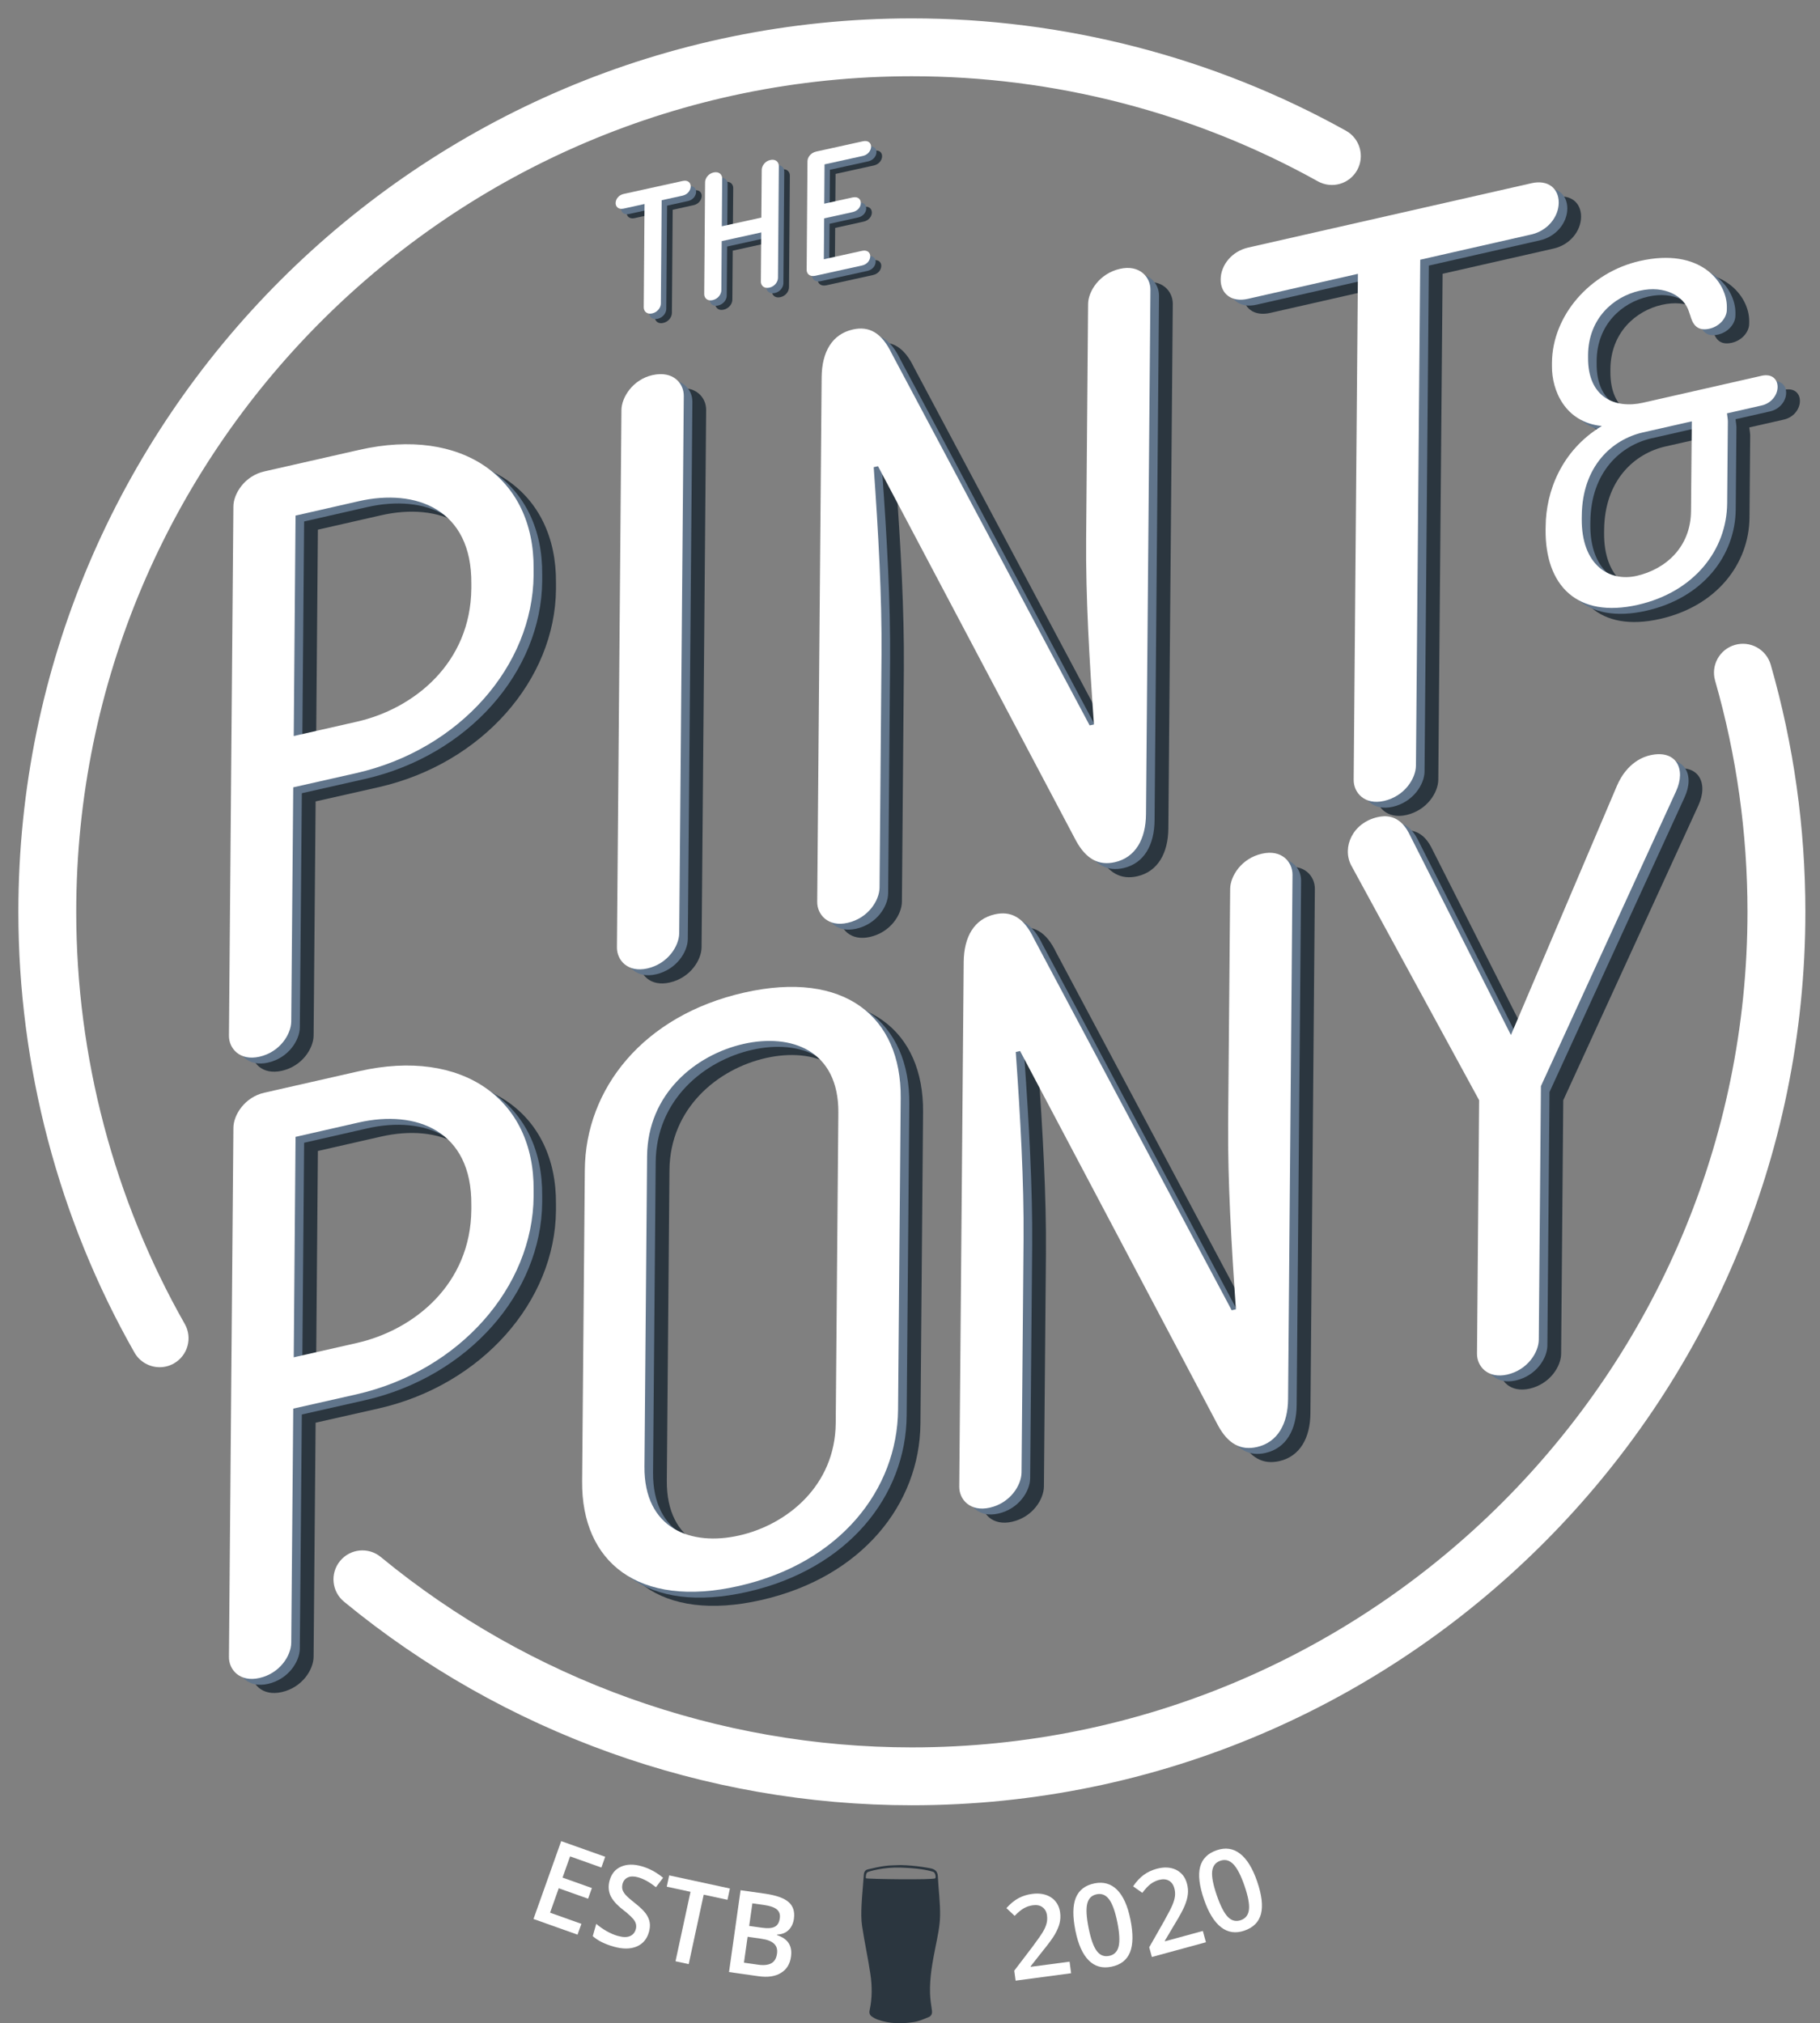 <?xml version="1.0" encoding="utf-8"?>
<!-- Generator: Adobe Illustrator 23.1.1, SVG Export Plug-In . SVG Version: 6.00 Build 0)  -->
<svg version="1.1" id="Layer_1" xmlns="http://www.w3.org/2000/svg" xmlns:xlink="http://www.w3.org/1999/xlink" x="0px" y="0px"
	 viewBox="0 0 153.148 170.26" style="enable-background:new 0 0 153.148 170.26;" xml:space="preserve">
<rect x="0" y="0" width="153.148" height="170.26" fill="#808080" stroke="none"/>
<style type="text/css">
	.st0{fill:#2B363F;}
	.st1{fill:#61758B;}
	.st2{fill:#FFFFFF;}
</style>
<g>
	<g>
		<path class="st0" d="M32.104,39.045l-7.974,1.811c-1.658,0.374-2.597,1.867-2.609,2.948L21.148,88.34
			c-0.011,1.075,0.911,2.145,2.564,1.771c1.726-0.39,2.665-1.89,2.677-2.965l0.17-19.705l5.314-1.2
			c8.692-1.981,14.849-9.032,14.911-16.66v-0.538C46.851,41.416,40.796,37.07,32.104,39.045z M41.543,50.708
			c-0.057,6.276-4.821,10.118-9.632,11.21l-5.314,1.205l0.153-18.55l5.319-1.211c4.81-1.092,9.53,0.668,9.473,6.938V50.708z"/>
		<path class="st0" d="M56.358,82.681c1.72-0.391,2.665-1.885,2.677-2.965l0.385-45.21c0.011-1.075-0.911-2.145-2.637-1.754
			c-1.652,0.374-2.603,1.873-2.609,2.948l-0.379,45.21C53.783,81.985,54.706,83.06,56.358,82.681z"/>
		<path class="st0" d="M73.211,78.844c1.726-0.391,2.671-1.885,2.682-2.965l0.164-19.569c0.04-4.856-0.266-10.373-0.656-15.811
			l0.362-0.079l16.654,31.504c0.849,1.556,1.913,2.128,3.282,1.817c1.726-0.396,2.597-1.935,2.614-4.029l0.374-44.129
			c0.011-1.075-0.917-2.15-2.569-1.771c-1.72,0.39-2.665,1.884-2.677,2.96l-0.164,19.773c-0.04,4.861,0.272,10.175,0.657,15.613
			l-0.362,0.074L76.917,30.935c-0.843-1.766-1.918-2.332-3.277-2.02c-1.726,0.391-2.603,1.867-2.62,4.029l-0.374,44.129
			C70.636,78.148,71.558,79.223,73.211,78.844z"/>
		<path class="st0" d="M106.881,26.334l9.264-2.105l-0.356,42.578c-0.011,1.075,0.911,2.15,2.558,1.777
			c1.726-0.396,2.671-1.885,2.682-2.971l0.362-42.573l9.337-2.122c1.364-0.306,2.309-1.466,2.315-2.677
			c0.006-1.217-0.917-1.947-2.275-1.641l-23.853,5.416c-1.369,0.311-2.309,1.466-2.32,2.682
			C104.59,25.916,105.512,26.646,106.881,26.334z"/>
		<path class="st0" d="M32.104,91.327l-7.974,1.811c-1.658,0.374-2.597,1.867-2.609,2.948l-0.374,44.536
			c-0.011,1.075,0.911,2.145,2.564,1.771c1.726-0.391,2.665-1.89,2.677-2.965l0.17-19.705l5.314-1.2
			c8.692-1.981,14.849-9.032,14.911-16.66v-0.538C46.851,93.698,40.796,89.352,32.104,91.327z M41.543,102.99
			c-0.057,6.276-4.821,10.118-9.632,11.211l-5.314,1.205l0.153-18.55l5.319-1.211c4.81-1.092,9.53,0.668,9.473,6.938V102.99z"/>
		<path class="st0" d="M108.072,73.026c-1.726,0.385-2.665,1.885-2.677,2.96l-0.17,19.773c-0.034,4.861,0.277,10.175,0.657,15.608
			l-0.356,0.079l-16.654-31.3c-0.849-1.766-1.918-2.326-3.282-2.015c-1.72,0.391-2.598,1.867-2.615,4.029l-0.374,44.129
			c-0.011,1.075,0.911,2.145,2.564,1.771c1.726-0.391,2.665-1.885,2.677-2.965l0.17-19.569c0.04-4.861-0.271-10.373-0.656-15.811
			l0.362-0.085l16.654,31.509c0.843,1.556,1.913,2.128,3.282,1.817c1.726-0.396,2.598-1.935,2.614-4.029l0.374-44.129
			C110.647,73.716,109.725,72.647,108.072,73.026z"/>
		<path class="st0" d="M140.731,64.743c-0.494,0.112-1.924,0.566-2.787,2.563l-8.923,20.981l-8.592-17.004
			c-0.836-1.604-2.047-1.464-2.619-1.335c-2.131,0.482-3.006,2.552-2.238,4.043l10.774,19.781l-0.18,21.328
			c-0.011,1.071,0.909,2.125,2.541,1.761c1.711-0.393,2.653-1.868,2.658-2.944l0.179-21.328l11.368-24.806
			C143.777,65.915,142.947,64.238,140.731,64.743z"/>
		<path class="st0" d="M150.134,32.803l-9.996,2.271c-2.337,0.531-4.653-0.427-4.627-3.794v-0.233
			c0.03-3.052,2.123-4.893,4.332-5.395c2.166-0.492,3.738,0.479,4.141,1.716l0.125,0.361c0.161,0.548,0.446,1.382,1.611,1.119
			c0.916-0.21,1.46-0.958,1.467-1.585l0.003-0.236c0.016-2.074-2.202-5.044-7.328-3.879c-4.207,0.955-7.354,4.598-7.39,8.552v0.312
			c-0.016,1.995,1.083,4.712,4.197,5.021c-3.426,2.067-4.703,5.559-4.726,8.414l-0.007,0.315c-0.036,4.693,2.642,7.482,7.764,6.321
			c4.749-1.08,7.482-4.627,7.515-8.539l0.059-6.888c0-0.158-0.039-0.42-0.076-0.686l2.914-0.663c0.791-0.177,1.336-0.85,1.346-1.552
			C151.463,33.049,150.929,32.626,150.134,32.803z M144.175,44.194c-0.023,3.052-2.159,4.903-4.578,5.454
			c-2.333,0.528-4.65-0.938-4.617-4.811l0.003-0.236c0.036-4.223,2.593-6.442,5.133-7.023l4.125-0.935L144.175,44.194z"/>
		<path class="st0" d="M64.481,84.719c-8.477,1.924-13.327,8.081-13.389,14.894l-0.226,26.246
			c-0.051,6.751,4.714,10.718,13.191,8.788c8.477-1.924,13.332-8.081,13.395-14.827l0.221-26.246
			C77.729,86.762,72.958,82.795,64.481,84.719z M72.205,120.948c-0.045,5.257-4.092,8.54-8.115,9.451
			c-4.018,0.917-8.025-0.532-7.979-5.8l0.221-26.111c0.045-5.263,4.086-8.539,8.109-9.451c4.029-0.911,8.03,0.538,7.985,5.801
			L72.205,120.948z"/>
	</g>
	<g>
		<path class="st1" d="M30.945,38.354l-7.974,1.811c-1.658,0.374-2.597,1.867-2.609,2.948L19.989,87.65
			c-0.011,1.075,0.911,2.145,2.564,1.771c1.726-0.39,2.665-1.89,2.677-2.965l0.17-19.705l5.314-1.2
			c8.692-1.981,14.849-9.032,14.911-16.66v-0.538C45.693,40.725,39.637,36.379,30.945,38.354z M40.384,50.017
			c-0.057,6.276-4.821,10.118-9.632,11.21l-5.314,1.205l0.153-18.55l5.319-1.211c4.81-1.092,9.53,0.668,9.473,6.938V50.017z"/>
		<path class="st1" d="M55.2,81.991c1.72-0.391,2.665-1.885,2.677-2.965l0.385-45.21c0.011-1.075-0.911-2.145-2.637-1.754
			c-1.652,0.374-2.603,1.873-2.609,2.948l-0.379,45.21C52.625,81.295,53.547,82.37,55.2,81.991z"/>
		<path class="st1" d="M72.052,78.154c1.726-0.391,2.671-1.885,2.682-2.965l0.164-19.569c0.04-4.856-0.266-10.373-0.656-15.811
			l0.362-0.079l16.654,31.504c0.849,1.556,1.913,2.128,3.282,1.817c1.726-0.396,2.597-1.935,2.614-4.029l0.374-44.129
			c0.011-1.075-0.917-2.15-2.569-1.771c-1.72,0.39-2.665,1.884-2.677,2.96l-0.164,19.773c-0.04,4.861,0.272,10.175,0.657,15.613
			l-0.362,0.074L75.759,30.245c-0.843-1.766-1.918-2.332-3.277-2.02c-1.726,0.391-2.603,1.867-2.62,4.029l-0.374,44.129
			C69.477,77.458,70.4,78.533,72.052,78.154z"/>
		<path class="st1" d="M105.723,25.644l9.264-2.105l-0.356,42.578c-0.011,1.075,0.911,2.15,2.558,1.777
			c1.726-0.396,2.671-1.885,2.682-2.971l0.362-42.573l9.337-2.122c1.364-0.306,2.309-1.466,2.315-2.677
			c0.006-1.217-0.917-1.947-2.275-1.641l-23.853,5.416c-1.369,0.311-2.309,1.466-2.32,2.682
			C103.431,25.225,104.354,25.955,105.723,25.644z"/>
		<path class="st1" d="M30.945,90.636l-7.974,1.811c-1.658,0.374-2.597,1.867-2.609,2.948l-0.374,44.536
			c-0.011,1.075,0.911,2.145,2.564,1.771c1.726-0.391,2.665-1.89,2.677-2.965l0.17-19.705l5.314-1.2
			c8.692-1.981,14.849-9.032,14.911-16.66v-0.538C45.693,93.007,39.637,88.661,30.945,90.636z M40.384,102.299
			c-0.057,6.276-4.821,10.118-9.632,11.211l-5.314,1.205l0.153-18.55l5.319-1.211c4.81-1.092,9.53,0.668,9.473,6.938V102.299z"/>
		<path class="st1" d="M106.914,72.336c-1.726,0.385-2.665,1.885-2.677,2.96l-0.17,19.773c-0.034,4.861,0.277,10.175,0.657,15.608
			l-0.356,0.079l-16.654-31.3c-0.849-1.766-1.918-2.326-3.282-2.015c-1.72,0.391-2.598,1.867-2.615,4.029l-0.374,44.129
			c-0.011,1.075,0.911,2.145,2.564,1.771c1.726-0.391,2.665-1.885,2.677-2.965l0.17-19.569c0.04-4.861-0.271-10.373-0.656-15.811
			l0.362-0.085l16.654,31.509c0.843,1.556,1.913,2.128,3.282,1.817c1.726-0.396,2.598-1.935,2.614-4.029l0.374-44.129
			C109.489,73.026,108.567,71.957,106.914,72.336z"/>
		<path class="st1" d="M139.573,64.052c-0.494,0.112-1.924,0.566-2.787,2.563l-8.923,20.981l-8.592-17.004
			c-0.836-1.604-2.047-1.464-2.619-1.335c-2.131,0.482-3.006,2.552-2.238,4.043l10.774,19.781l-0.18,21.328
			c-0.011,1.071,0.909,2.125,2.541,1.761c1.711-0.393,2.653-1.868,2.658-2.944l0.179-21.328l11.368-24.806
			C142.618,65.225,141.788,63.548,139.573,64.052z"/>
		<path class="st1" d="M148.976,32.113l-9.996,2.271c-2.337,0.531-4.653-0.427-4.627-3.794v-0.233
			c0.03-3.052,2.123-4.893,4.332-5.395c2.166-0.492,3.738,0.479,4.141,1.716l0.125,0.361c0.161,0.548,0.446,1.382,1.611,1.119
			c0.916-0.21,1.46-0.958,1.467-1.585l0.003-0.236c0.016-2.074-2.202-5.044-7.328-3.879c-4.207,0.955-7.354,4.598-7.39,8.552v0.312
			c-0.016,1.995,1.083,4.712,4.197,5.021c-3.426,2.067-4.703,5.559-4.726,8.414l-0.007,0.315c-0.036,4.693,2.642,7.482,7.764,6.321
			c4.749-1.08,7.482-4.627,7.515-8.539l0.059-6.888c0-0.158-0.039-0.42-0.076-0.686l2.914-0.663c0.791-0.177,1.336-0.85,1.346-1.552
			C150.305,32.359,149.77,31.936,148.976,32.113z M143.017,43.504c-0.023,3.052-2.159,4.903-4.578,5.454
			c-2.333,0.528-4.65-0.938-4.617-4.811l0.003-0.236c0.036-4.223,2.593-6.442,5.133-7.023l4.125-0.935L143.017,43.504z"/>
		<path class="st1" d="M63.322,84.029c-8.477,1.924-13.327,8.081-13.389,14.894l-0.226,26.246
			c-0.051,6.751,4.714,10.718,13.191,8.788c8.477-1.924,13.332-8.081,13.395-14.827l0.221-26.246
			C76.57,86.072,71.8,82.105,63.322,84.029z M71.047,120.258c-0.045,5.257-4.092,8.54-8.115,9.451
			c-4.018,0.917-8.025-0.532-7.979-5.8l0.221-26.111c0.045-5.263,4.086-8.539,8.109-9.451c4.029-0.911,8.03,0.538,7.985,5.801
			L71.047,120.258z"/>
	</g>
	<g>
		<path class="st2" d="M24.507,85.96c-0.011,1.075-0.951,2.575-2.677,2.965c-1.652,0.373-2.575-0.696-2.564-1.771l0.373-44.536
			c0.011-1.081,0.951-2.575,2.609-2.948l7.974-1.811c8.692-1.975,14.747,2.371,14.679,9.999v0.538
			c-0.062,7.628-6.219,14.679-14.911,16.66l-5.314,1.2L24.507,85.96z M30.03,60.732c4.81-1.092,9.575-4.935,9.632-11.21v-0.407
			c0.057-6.27-4.663-8.03-9.473-6.938l-5.319,1.211l-0.153,18.55L30.03,60.732z"/>
		<path class="st2" d="M57.154,78.53c-0.011,1.081-0.956,2.575-2.677,2.965c-1.652,0.379-2.575-0.696-2.564-1.771l0.379-45.21
			c0.006-1.075,0.956-2.575,2.609-2.948c1.726-0.39,2.648,0.679,2.637,1.754L57.154,78.53z"/>
		<path class="st2" d="M91.56,25.584c0.011-1.075,0.956-2.569,2.677-2.96c1.652-0.379,2.581,0.696,2.569,1.771l-0.373,44.129
			c-0.017,2.094-0.888,3.633-2.614,4.029c-1.369,0.311-2.433-0.26-3.282-1.817L73.882,39.234l-0.362,0.079
			c0.39,5.438,0.696,10.956,0.656,15.811l-0.164,19.569c-0.011,1.081-0.956,2.575-2.682,2.965c-1.652,0.379-2.575-0.696-2.564-1.771
			l0.373-44.129c0.017-2.162,0.894-3.639,2.62-4.029c1.358-0.311,2.433,0.255,3.277,2.02l16.654,31.294l0.362-0.074
			c-0.385-5.438-0.696-10.752-0.656-15.613L91.56,25.584z"/>
		<path class="st2" d="M128.887,15.415c1.358-0.306,2.281,0.424,2.275,1.641c-0.006,1.211-0.951,2.371-2.315,2.677l-9.337,2.122
			l-0.362,42.573c-0.011,1.087-0.956,2.575-2.682,2.971c-1.647,0.373-2.569-0.702-2.558-1.777l0.357-42.578l-9.264,2.105
			c-1.369,0.311-2.292-0.419-2.286-1.635c0.011-1.217,0.951-2.371,2.32-2.682L128.887,15.415z"/>
	</g>
	<g>
		<path class="st2" d="M24.507,138.242c-0.011,1.075-0.951,2.575-2.677,2.965c-1.652,0.373-2.575-0.696-2.564-1.771L19.64,94.9
			c0.011-1.081,0.951-2.575,2.609-2.948l7.974-1.811c8.692-1.975,14.747,2.371,14.679,9.999v0.538
			c-0.062,7.628-6.219,14.679-14.911,16.66l-5.314,1.2L24.507,138.242z M30.03,113.014c4.81-1.092,9.575-4.935,9.632-11.21v-0.407
			c0.057-6.27-4.663-8.03-9.473-6.938l-5.319,1.211l-0.153,18.55L30.03,113.014z"/>
		<path class="st2" d="M103.515,74.8c0.011-1.075,0.951-2.575,2.677-2.96c1.652-0.379,2.575,0.69,2.569,1.771l-0.373,44.129
			c-0.017,2.094-0.888,3.633-2.614,4.029c-1.369,0.311-2.439-0.26-3.282-1.817L85.836,88.444l-0.362,0.085
			c0.385,5.438,0.696,10.95,0.656,15.811l-0.17,19.569c-0.011,1.081-0.951,2.575-2.677,2.965c-1.652,0.373-2.575-0.696-2.564-1.771
			l0.373-44.129c0.017-2.162,0.894-3.639,2.614-4.029c1.364-0.311,2.433,0.249,3.282,2.015l16.654,31.3l0.357-0.079
			c-0.379-5.433-0.69-10.746-0.656-15.608L103.515,74.8z"/>
		<path class="st2" d="M136.063,66.12c0.864-1.997,2.294-2.451,2.787-2.563c2.215-0.505,3.045,1.172,2.182,3.04l-11.368,24.806
			l-0.179,21.328c-0.006,1.077-0.948,2.552-2.658,2.944c-1.632,0.365-2.552-0.69-2.541-1.761l0.179-21.328l-10.774-19.781
			c-0.768-1.492,0.107-3.561,2.238-4.044c0.572-0.129,1.783-0.269,2.619,1.335l8.592,17.004L136.063,66.12z"/>
	</g>
	<path class="st2" d="M149.002,55.938c-0.374-1.294-1.718-2.039-3.012-1.668c-1.294,0.371-2.039,1.718-1.668,3.012
		c1.807,6.294,2.724,12.838,2.724,19.448c0,38.773-31.544,70.317-70.317,70.317c-16.275,0-32.143-5.688-44.686-16.021
		c-1.034-0.856-2.568-0.713-3.427,0.333c-0.853,1.037-0.707,2.571,0.333,3.427c13.412,11.046,30.38,17.131,47.781,17.131
		c41.458,0,75.187-33.729,75.187-75.187C151.916,69.664,150.936,62.669,149.002,55.938z"/>
	<path class="st2" d="M6.415,76.731c0-38.77,31.544-70.314,70.314-70.314c11.966,0,23.779,3.056,34.16,8.84
		c1.189,0.659,2.66,0.231,3.313-0.942c0.653-1.176,0.231-2.66-0.942-3.313c-11.107-6.186-23.738-9.455-36.531-9.455
		c-41.455,0-75.184,33.729-75.184,75.184c0,13.018,3.377,25.843,9.769,37.089c0.45,0.789,1.271,1.233,2.121,1.233
		c0.406,0,0.821-0.101,1.198-0.317c1.17-0.666,1.579-2.153,0.916-3.32C9.573,100.9,6.415,88.906,6.415,76.731z"/>
	<g>
		<path class="st2" d="M145.32,34.784c0.036,0.266,0.075,0.528,0.075,0.686l-0.059,6.888c-0.033,3.912-2.766,7.459-7.515,8.539
			c-5.123,1.162-7.801-1.628-7.764-6.32l0.007-0.315c0.023-2.855,1.3-6.347,4.726-8.414c-3.114-0.308-4.214-3.026-4.197-5.021
			v-0.312c0.036-3.954,3.183-7.597,7.39-8.552c5.126-1.165,7.344,1.805,7.328,3.879l-0.003,0.236
			c-0.007,0.627-0.551,1.375-1.467,1.585c-1.165,0.263-1.451-0.571-1.611-1.119l-0.125-0.361c-0.404-1.237-1.976-2.209-4.141-1.716
			c-2.209,0.502-4.302,2.343-4.332,5.395v0.233c-0.026,3.367,2.291,4.325,4.627,3.794l9.996-2.271
			c0.794-0.177,1.329,0.246,1.326,0.952c-0.01,0.702-0.555,1.375-1.345,1.552L145.32,34.784z M142.294,43.008l0.066-7.551
			l-4.125,0.935c-2.54,0.581-5.096,2.799-5.133,7.023l-0.003,0.236c-0.033,3.872,2.284,5.339,4.617,4.811
			C140.135,47.911,142.271,46.06,142.294,43.008z"/>
	</g>
	<polygon class="st2" points="47.971,156.219 50.605,157.158 50.926,156.251 47.222,154.935 44.892,161.486 48.598,162.805 
		48.922,161.895 46.287,160.956 47.016,158.902 49.486,159.78 49.806,158.883 47.337,158.004 	"/>
	<path class="st2" d="M52.27,157.079c-0.485,0.206-0.808,0.59-0.967,1.148c-0.127,0.444-0.111,0.859,0.048,1.249
		c0.162,0.387,0.51,0.793,1.049,1.214c0.523,0.406,0.856,0.723,0.996,0.951c0.14,0.225,0.174,0.466,0.101,0.717
		c-0.079,0.276-0.244,0.469-0.498,0.574c-0.25,0.108-0.596,0.098-1.027-0.025c-0.295-0.086-0.606-0.216-0.923-0.396
		c-0.32-0.181-0.612-0.387-0.875-0.615l-0.295,1.034c0.415,0.371,0.999,0.666,1.757,0.881c0.755,0.216,1.398,0.216,1.925-0.003
		c0.526-0.216,0.872-0.621,1.043-1.214c0.086-0.301,0.108-0.58,0.063-0.834c-0.044-0.25-0.155-0.498-0.333-0.742
		c-0.178-0.241-0.485-0.536-0.916-0.878c-0.387-0.304-0.647-0.536-0.783-0.691c-0.136-0.159-0.222-0.311-0.26-0.453
		c-0.038-0.146-0.032-0.304,0.016-0.479c0.073-0.254,0.222-0.431,0.45-0.533c0.225-0.101,0.517-0.101,0.869,0
		c0.466,0.133,0.961,0.409,1.487,0.828l0.599-0.793c-0.555-0.463-1.151-0.783-1.791-0.967
		C53.335,156.86,52.758,156.869,52.27,157.079z"/>
	<polygon class="st2" points="56.309,157.817 56.106,158.768 58.104,159.2 56.842,165.043 57.952,165.284 59.214,159.441 
		61.214,159.872 61.42,158.921 	"/>
	<path class="st2" d="M66.354,162.421c0.244-0.238,0.396-0.558,0.453-0.961c0.082-0.596-0.067-1.062-0.45-1.398
		c-0.38-0.336-1.046-0.571-1.994-0.707l-2.045-0.289l-0.973,6.886l2.486,0.352c0.767,0.108,1.395,0.019,1.874-0.273
		c0.482-0.289,0.767-0.742,0.853-1.36c0.067-0.457,0.003-0.837-0.187-1.138c-0.187-0.301-0.517-0.529-0.989-0.691l0.006-0.044
		C65.786,162.782,66.11,162.659,66.354,162.421z M65.383,164.409c-0.054,0.39-0.216,0.659-0.479,0.805
		c-0.266,0.146-0.634,0.187-1.107,0.12l-1.195-0.171l0.308-2.178l1.141,0.162c0.498,0.07,0.859,0.209,1.078,0.415
		C65.352,163.768,65.434,164.054,65.383,164.409z M65.187,162.145c-0.238,0.12-0.593,0.146-1.062,0.079l-1.084-0.152l0.269-1.902
		l0.973,0.136c0.51,0.073,0.872,0.197,1.084,0.374c0.212,0.178,0.298,0.428,0.25,0.751C65.567,161.79,65.425,162.028,65.187,162.145
		z"/>
	<path class="st2" d="M86.731,165.512l-0.006-0.044l1.043-1.322c0.469-0.577,0.802-1.03,0.992-1.357
		c0.19-0.327,0.323-0.64,0.399-0.935c0.073-0.292,0.089-0.596,0.048-0.907c-0.076-0.564-0.33-0.989-0.761-1.275
		c-0.431-0.282-0.967-0.38-1.607-0.295c-0.409,0.054-0.783,0.174-1.129,0.355c-0.342,0.184-0.685,0.463-1.024,0.84l0.694,0.65
		c0.292-0.298,0.552-0.514,0.786-0.644c0.235-0.13,0.482-0.212,0.748-0.247c0.33-0.044,0.599,0.01,0.809,0.165
		c0.212,0.155,0.339,0.387,0.38,0.698c0.029,0.228,0.019,0.444-0.035,0.653c-0.051,0.209-0.146,0.438-0.289,0.685
		s-0.438,0.675-0.891,1.281l-1.541,2.023l0.114,0.84l4.67-0.625l-0.13-0.973L86.731,165.512z"/>
	<path class="st2" d="M94.007,159.038c-0.51-0.517-1.148-0.701-1.909-0.549c-0.78,0.159-1.303,0.561-1.569,1.208
		c-0.266,0.647-0.276,1.573-0.035,2.774c0.231,1.148,0.602,1.978,1.113,2.492c0.51,0.517,1.145,0.698,1.906,0.542
		c0.783-0.155,1.306-0.561,1.573-1.211c0.263-0.653,0.276-1.569,0.038-2.755C94.892,160.389,94.521,159.555,94.007,159.038z
		 M94.128,163.803c-0.114,0.441-0.38,0.707-0.799,0.789c-0.422,0.086-0.767-0.051-1.037-0.412c-0.273-0.358-0.501-1.002-0.688-1.931
		c-0.187-0.932-0.225-1.614-0.114-2.055c0.108-0.441,0.374-0.701,0.793-0.786c0.422-0.086,0.77,0.057,1.046,0.428
		s0.507,1.011,0.691,1.925C94.204,162.678,94.239,163.359,94.128,163.803z"/>
	<path class="st2" d="M98.034,163.363l-0.013-0.048l0.856-1.446c0.39-0.634,0.656-1.126,0.802-1.477
		c0.149-0.349,0.238-0.675,0.273-0.977c0.035-0.304,0.01-0.606-0.073-0.907c-0.149-0.552-0.457-0.938-0.923-1.164
		c-0.463-0.222-1.008-0.25-1.633-0.079c-0.396,0.108-0.755,0.276-1.072,0.504c-0.314,0.228-0.615,0.549-0.904,0.967l0.777,0.552
		c0.247-0.333,0.479-0.58,0.691-0.742c0.216-0.159,0.45-0.276,0.707-0.346c0.323-0.086,0.599-0.067,0.828,0.057
		c0.228,0.124,0.384,0.339,0.466,0.64c0.06,0.222,0.079,0.438,0.054,0.653c-0.022,0.212-0.089,0.45-0.197,0.717
		c-0.105,0.263-0.342,0.726-0.713,1.389l-1.256,2.21l0.222,0.818l4.55-1.24l-0.26-0.951L98.034,163.363z"/>
	<path class="st2" d="M104.347,155.991c-0.577-0.447-1.23-0.542-1.966-0.289c-0.751,0.257-1.217,0.726-1.395,1.401
		c-0.178,0.679-0.067,1.595,0.333,2.755c0.38,1.107,0.859,1.88,1.433,2.324c0.574,0.444,1.227,0.539,1.959,0.285
		c0.755-0.26,1.221-0.729,1.398-1.411c0.174-0.682,0.067-1.595-0.327-2.736C105.403,157.212,104.921,156.435,104.347,155.991z
		 M104.407,161.587c-0.403,0.14-0.764,0.051-1.081-0.269c-0.317-0.32-0.628-0.929-0.938-1.826c-0.308-0.897-0.438-1.569-0.387-2.02
		c0.054-0.45,0.279-0.745,0.685-0.885c0.406-0.139,0.77-0.044,1.091,0.285c0.323,0.33,0.637,0.935,0.942,1.817
		c0.304,0.885,0.431,1.554,0.377,2.007C105.041,161.153,104.813,161.448,104.407,161.587z"/>
	<path class="st2" d="M49.211,98.428c0.062-6.813,4.912-12.97,13.389-14.895c8.477-1.924,13.248,2.043,13.191,8.856l-0.221,26.246
		c-0.062,6.746-4.918,12.903-13.395,14.827c-8.477,1.93-13.242-2.037-13.191-8.788L49.211,98.428z M54.451,97.301l-0.221,26.111
		c-0.045,5.269,3.961,6.717,7.979,5.8c4.024-0.911,8.07-4.193,8.115-9.451l0.221-26.111c0.045-5.263-3.956-6.712-7.985-5.8
		C58.537,88.762,54.496,92.039,54.451,97.301z"/>
	<path class="st0" d="M79.104,161.234c0.022-1.112-0.134-2.227-0.188-3.342c-0.018-0.386-0.21-0.569-0.551-0.655
		c-0.081-0.02-1.221-0.256-2.573-0.288c-0.437,0.021-0.877,0.015-1.309,0.072c-0.486,0.064-0.966,0.176-1.445,0.287
		c-0.216,0.05-0.332,0.197-0.348,0.441c-0.057,0.863-0.154,1.724-0.193,2.588c-0.026,0.581-0.039,1.175,0.046,1.748
		c0.202,1.349,0.498,2.685,0.698,4.034c0.15,1.014,0.156,2.041-0.065,3.054c-0.05,0.229,0.013,0.41,0.203,0.534
		c0.147,0.096,0.303,0.185,0.467,0.244c0.997,0.362,2.028,0.368,3.056,0.208c0.431-0.067,0.848-0.253,1.256-0.423
		c0.22-0.092,0.301-0.297,0.261-0.558c-0.072-0.476-0.145-0.957-0.159-1.437c-0.04-1.329,0.205-2.626,0.464-3.924
		C78.894,162.964,79.087,162.098,79.104,161.234z M72.869,158.06c-0.044-0.067,0-0.449,0.138-0.517
		c0.138-0.069,1.35-0.431,2.785-0.381c1.435,0.05,2.247,0.2,2.729,0.354c0.201,0.064,0.249,0.477,0.181,0.544
		C78.544,158.213,72.912,158.127,72.869,158.06z"/>
	<g>
		<g>
			<path class="st0" d="M58.377,16.03c0.428-0.095,0.672,0.141,0.671,0.461c-0.004,0.32-0.25,0.679-0.681,0.774l-1.762,0.388
				l-0.067,8.696c-0.003,0.306-0.251,0.723-0.74,0.83c-0.461,0.102-0.703-0.206-0.702-0.512l0.067-8.698L53.4,18.357
				c-0.428,0.095-0.671-0.155-0.671-0.461c0.003-0.335,0.25-0.679,0.681-0.774L58.377,16.03z"/>
			<path class="st0" d="M66.392,24.182c-0.001,0.306-0.248,0.721-0.725,0.825c-0.474,0.107-0.718-0.204-0.715-0.507l0.033-4.139
				l-3.328,0.733l-0.032,4.137c-0.001,0.306-0.249,0.723-0.74,0.83c-0.459,0.102-0.703-0.206-0.7-0.512l0.073-9.409
				c0-0.303,0.248-0.721,0.709-0.823c0.49-0.109,0.733,0.201,0.73,0.505l-0.032,4.023l3.328-0.733l0.031-4.02
				c0.003-0.306,0.251-0.723,0.725-0.827c0.476-0.104,0.718,0.204,0.715,0.51L66.392,24.182z"/>
			<path class="st0" d="M68.874,14.37c0.003-0.306,0.25-0.708,0.742-0.815l3.924-0.864c0.443-0.097,0.687,0.138,0.686,0.459
				c-0.004,0.318-0.25,0.677-0.696,0.776l-3.22,0.708l-0.025,3.309l2.393-0.527c0.445-0.097,0.686,0.153,0.685,0.473
				c-0.002,0.32-0.249,0.665-0.695,0.762l-2.39,0.527l-0.028,3.44l3.22-0.708c0.443-0.097,0.686,0.153,0.686,0.459
				c-0.002,0.332-0.25,0.677-0.696,0.776l-3.924,0.864c-0.489,0.107-0.734-0.187-0.731-0.493L68.874,14.37z"/>
		</g>
		<g>
			<path class="st1" d="M57.905,15.683c0.428-0.095,0.672,0.141,0.671,0.461c-0.004,0.32-0.25,0.679-0.681,0.774l-1.762,0.388
				l-0.067,8.696c-0.003,0.306-0.251,0.723-0.74,0.83c-0.461,0.102-0.703-0.206-0.702-0.512l0.067-8.698l-1.762,0.388
				c-0.428,0.095-0.671-0.155-0.671-0.461c0.003-0.335,0.25-0.679,0.681-0.774L57.905,15.683z"/>
			<path class="st1" d="M65.92,23.835c-0.001,0.306-0.248,0.721-0.725,0.825c-0.474,0.107-0.718-0.204-0.715-0.507l0.033-4.139
				l-3.328,0.733l-0.032,4.137c-0.001,0.306-0.249,0.723-0.74,0.83c-0.459,0.102-0.703-0.206-0.7-0.512l0.073-9.409
				c0-0.303,0.248-0.721,0.709-0.823c0.49-0.109,0.733,0.201,0.73,0.505l-0.032,4.023l3.328-0.733l0.031-4.02
				c0.003-0.306,0.251-0.723,0.725-0.827c0.476-0.104,0.718,0.204,0.715,0.51L65.92,23.835z"/>
			<path class="st1" d="M68.401,14.023c0.003-0.306,0.25-0.708,0.742-0.815l3.924-0.864c0.443-0.097,0.687,0.138,0.686,0.459
				c-0.004,0.318-0.25,0.677-0.696,0.776l-3.22,0.708l-0.025,3.309l2.393-0.527c0.445-0.097,0.686,0.153,0.685,0.473
				c-0.002,0.32-0.249,0.665-0.695,0.762l-2.39,0.527l-0.028,3.44l3.22-0.708c0.443-0.097,0.686,0.153,0.686,0.459
				c-0.002,0.332-0.25,0.677-0.696,0.776l-3.924,0.864c-0.489,0.107-0.734-0.187-0.731-0.493L68.401,14.023z"/>
		</g>
		<g>
			<path class="st2" d="M57.45,15.228c0.428-0.095,0.672,0.141,0.671,0.461c-0.004,0.32-0.25,0.679-0.681,0.774l-1.762,0.388
				l-0.067,8.696c-0.003,0.306-0.251,0.723-0.74,0.83c-0.461,0.102-0.703-0.206-0.702-0.512l0.067-8.698l-1.762,0.388
				c-0.428,0.095-0.671-0.155-0.671-0.461c0.003-0.335,0.25-0.679,0.681-0.774L57.45,15.228z"/>
			<path class="st2" d="M65.465,23.38c-0.001,0.306-0.248,0.721-0.725,0.825c-0.474,0.107-0.718-0.204-0.715-0.507l0.033-4.139
				l-3.328,0.733l-0.032,4.137c-0.001,0.306-0.249,0.723-0.74,0.83c-0.459,0.102-0.703-0.206-0.7-0.512l0.073-9.409
				c0-0.303,0.248-0.721,0.709-0.823c0.49-0.109,0.733,0.201,0.73,0.505l-0.032,4.023l3.328-0.733l0.031-4.02
				c0.003-0.306,0.251-0.723,0.725-0.827c0.476-0.104,0.718,0.204,0.715,0.51L65.465,23.38z"/>
			<path class="st2" d="M67.947,13.568c0.003-0.306,0.25-0.708,0.742-0.815l3.924-0.864c0.443-0.097,0.687,0.138,0.686,0.459
				c-0.004,0.318-0.25,0.677-0.696,0.776l-3.22,0.708l-0.025,3.309l2.393-0.527c0.445-0.097,0.686,0.153,0.685,0.473
				c-0.002,0.32-0.249,0.665-0.695,0.762l-2.39,0.527l-0.028,3.44l3.22-0.708c0.443-0.097,0.686,0.153,0.686,0.459
				c-0.002,0.332-0.25,0.677-0.696,0.776l-3.924,0.864c-0.489,0.107-0.734-0.187-0.731-0.493L67.947,13.568z"/>
		</g>
	</g>
</g>
</svg>
